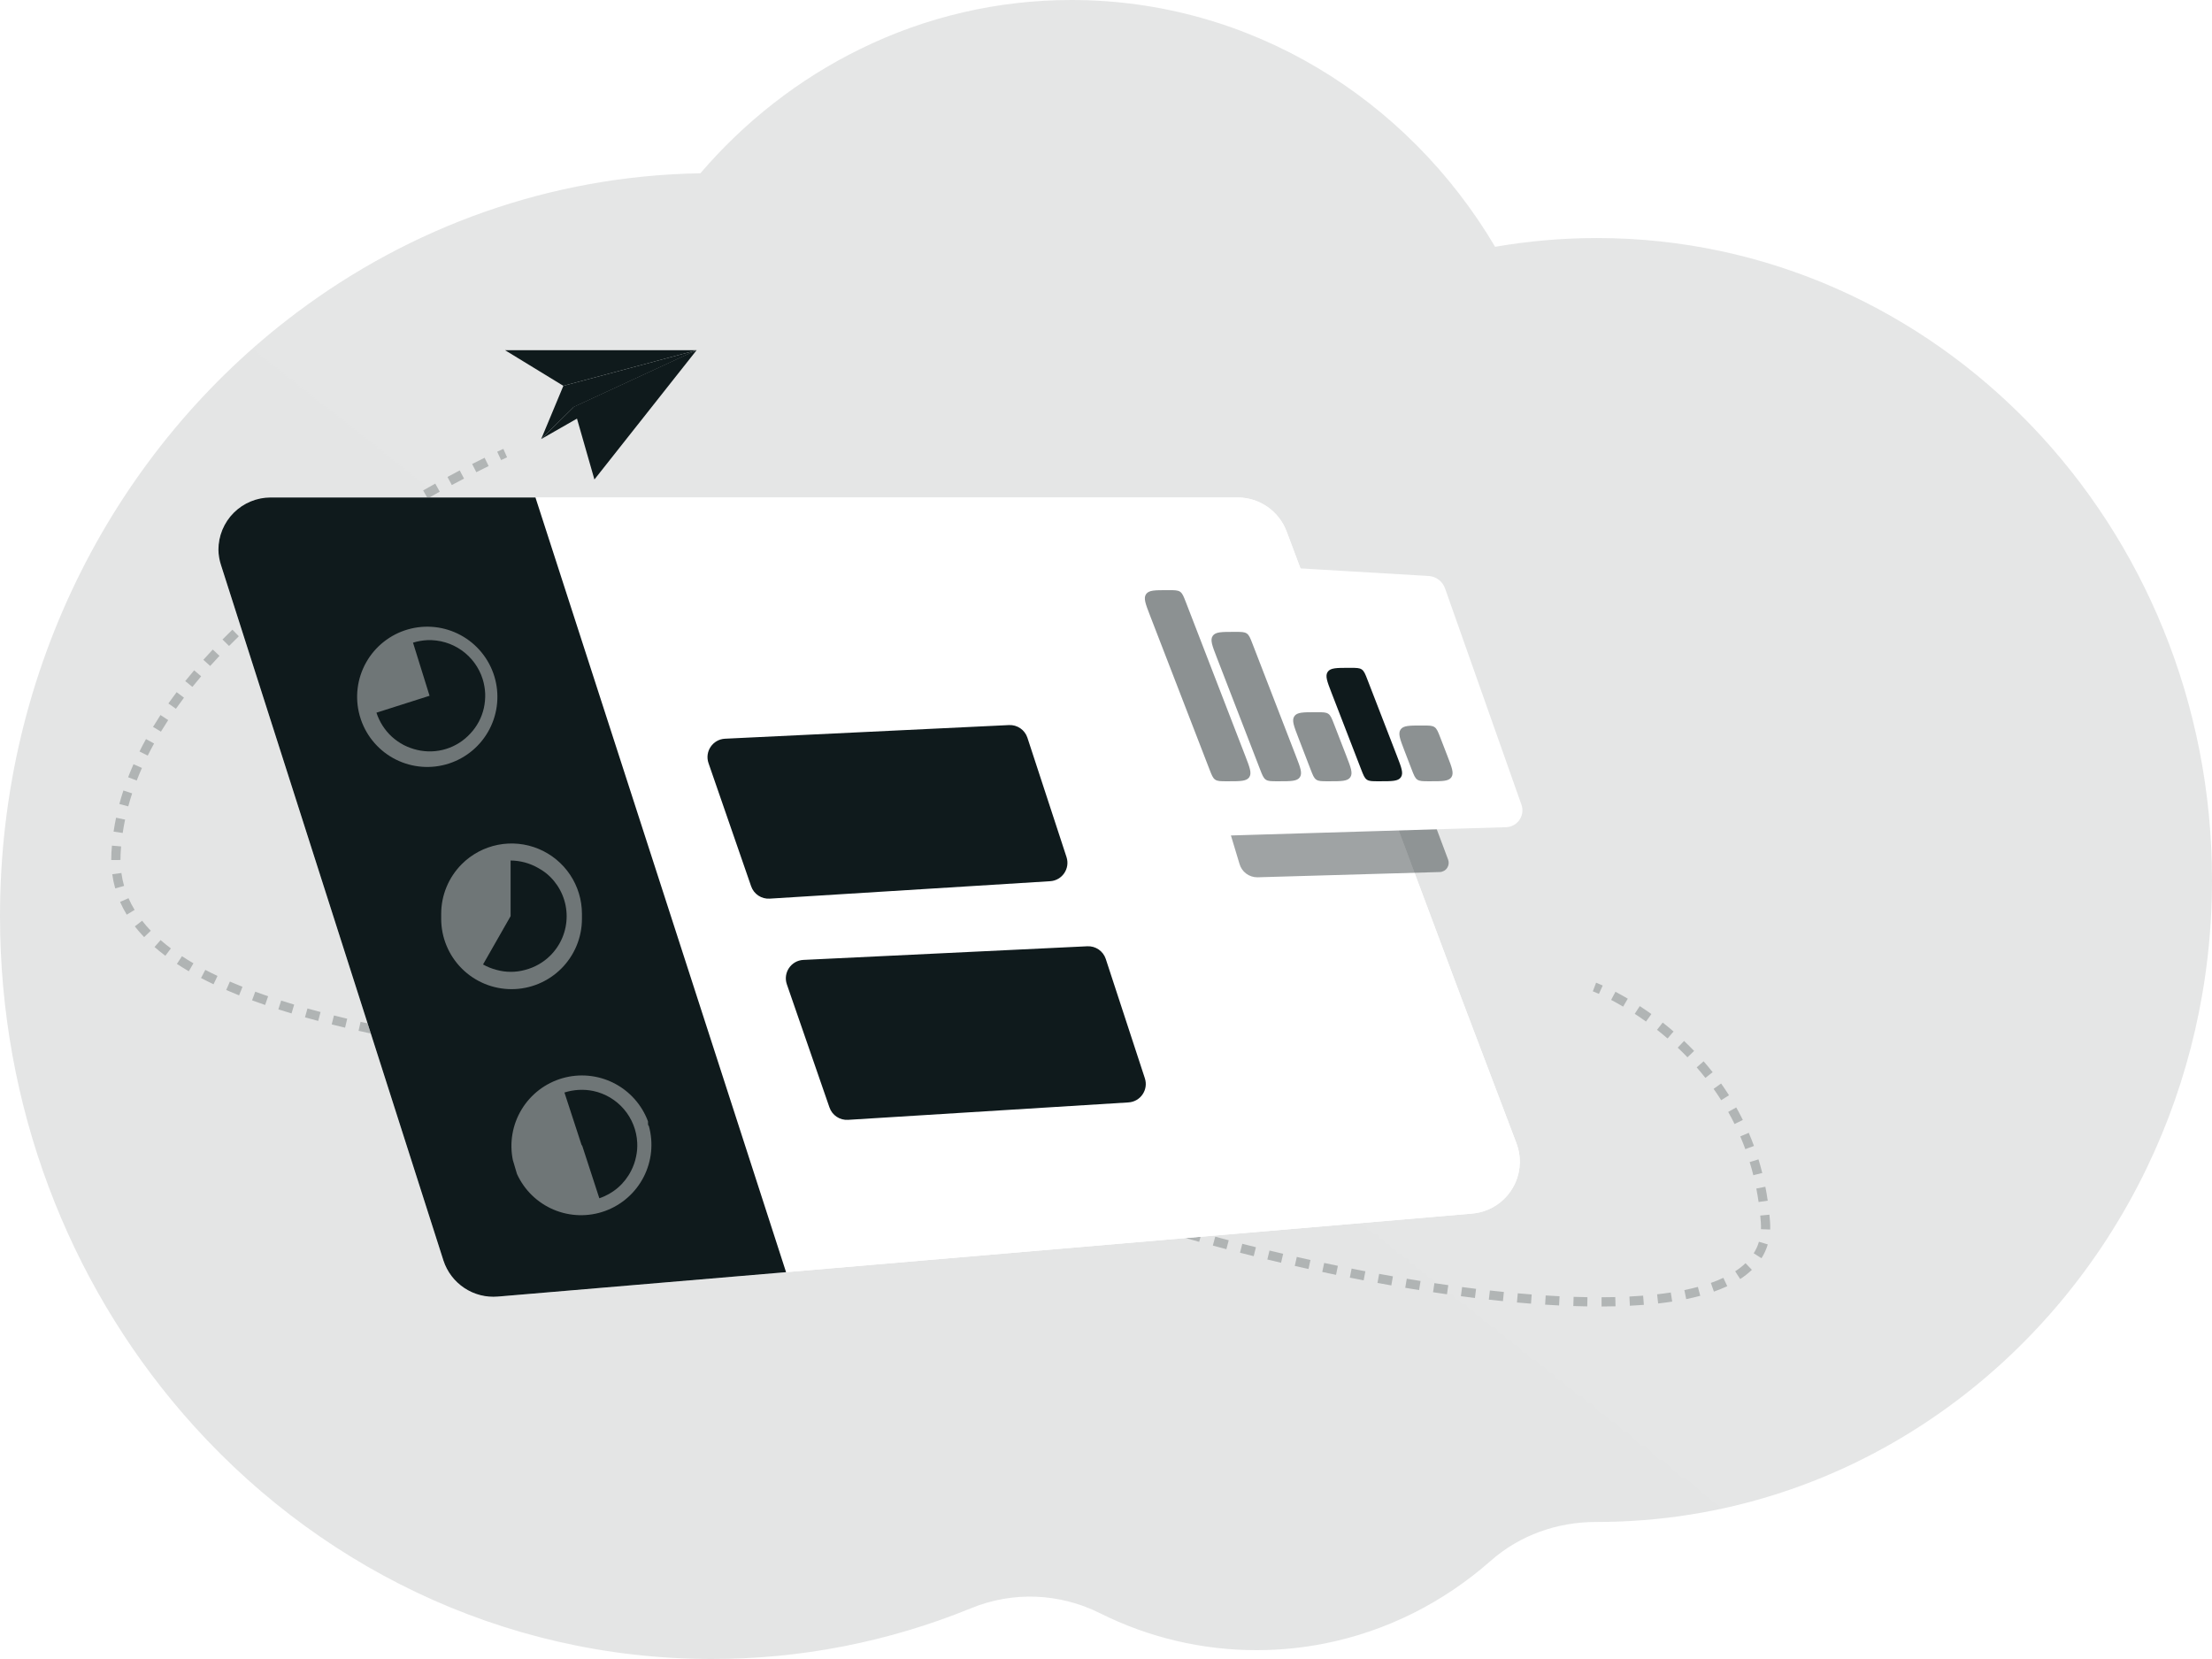<svg width="480" height="360" viewBox="0 0 480 360" fill="none" xmlns="http://www.w3.org/2000/svg">
<g clip-path="url(#clip0_1_25)">
<path opacity="0.2" d="M0 198.78C0 240.238 14.945 278.016 39.539 306.566C67.753 339.331 108.667 359.931 154.273 360C173.644 360.043 192.837 356.294 210.768 348.964C219.819 345.265 229.95 345.69 238.716 350.071C249.258 355.346 260.885 358.089 272.673 358.081C277.696 358.081 282.615 357.587 287.373 356.648C300.953 353.978 313.313 347.658 323.463 338.708C329.841 333.081 338.01 330.252 346.36 330.262H346.502C374.091 330.262 399.717 321.53 420.994 306.566C440.015 293.206 455.548 274.87 465.898 253.342C474.92 234.58 480 213.388 480 190.958C480 114.028 420.226 51.653 346.502 51.653C338.986 51.653 331.622 52.316 324.439 53.552C305.418 21.42 271.355 4.22381e-05 232.499 4.22381e-05C216.59 -0.014 200.892 3.634 186.619 10.661C173.379 17.148 161.608 26.366 151.979 37.6C119.281 38.144 89.048 49.29 64.303 67.891C25.351 97.155 0 144.882 0 198.781V198.78Z" fill="url(#paint0_linear_1_25)"/>
<path opacity="0.24" fill-rule="evenodd" clip-rule="evenodd" d="M109.224 97.41L110.036 99.237L110.016 99.246L109.955 99.273L109.707 99.385C109.488 99.485 109.163 99.635 108.739 99.834L107.89 98.023C108.32 97.821 108.652 97.668 108.878 97.566L109.134 97.449L109.2 97.419L109.224 97.409V97.41ZM102.453 100.688C103.45 100.181 104.354 99.73 105.153 99.338L106.035 101.133C105.244 101.521 104.348 101.968 103.36 102.47L102.453 100.688ZM97.097 103.496C98.027 102.994 98.917 102.521 99.762 102.078L100.691 103.849C99.853 104.288 98.971 104.758 98.047 105.256L97.097 103.496ZM91.823 106.423C92.724 105.91 93.602 105.416 94.453 104.944L95.423 106.693C94.579 107.161 93.708 107.651 92.814 108.161L91.823 106.423ZM86.591 109.488C87.478 108.955 88.349 108.438 89.203 107.938L90.213 109.663C89.366 110.16 88.501 110.673 87.622 111.202L86.591 109.488ZM81.474 112.648C82.335 112.102 83.187 111.569 84.029 111.049L85.079 112.751C84.245 113.267 83.399 113.795 82.545 114.337L81.474 112.648ZM76.409 115.949C77.244 115.39 78.082 114.836 78.924 114.288L80.016 115.963C79.181 116.507 78.35 117.056 77.522 117.611L76.409 115.949ZM71.431 119.38C72.261 118.791 73.091 118.212 73.915 117.644L75.049 119.29C74.232 119.854 73.411 120.427 72.588 121.011L71.431 119.38ZM66.558 122.94C67.362 122.334 68.171 121.734 68.985 121.14L70.165 122.755C69.365 123.34 68.563 123.934 67.761 124.537L66.558 122.94ZM61.787 126.65C62.574 126.018 63.363 125.394 64.153 124.78L65.381 126.359C64.599 126.967 63.818 127.584 63.039 128.209L61.787 126.65ZM57.136 130.517C57.901 129.858 58.67 129.207 59.443 128.565L60.722 130.103C59.958 130.738 59.197 131.381 58.441 132.032L57.136 130.517ZM52.626 134.552C53.365 133.864 54.111 133.184 54.862 132.512L56.195 134.003C55.453 134.667 54.717 135.338 53.987 136.016L52.626 134.552ZM48.279 138.767C48.988 138.048 49.705 137.338 50.43 136.635L51.822 138.072C51.107 138.764 50.4 139.464 49.702 140.172L48.279 138.767ZM44.122 143.178C44.796 142.427 45.481 141.683 46.175 140.947L47.63 142.318C46.947 143.043 46.274 143.775 45.611 144.514L44.122 143.178ZM40.193 147.801C40.826 147.013 41.472 146.233 42.129 145.46L43.653 146.755C43.009 147.512 42.376 148.278 41.753 149.053L40.193 147.801ZM36.536 152.649C37.12 151.821 37.718 151.003 38.329 150.194L39.925 151.399C39.325 152.193 38.74 152.994 38.171 153.802L36.536 152.649ZM33.208 157.733C33.731 156.867 34.27 156.01 34.825 155.163L36.498 156.26C35.957 157.086 35.431 157.922 34.92 158.767L33.208 157.733ZM30.268 163.074C30.718 162.167 31.19 161.268 31.682 160.376L33.434 161.341C32.957 162.205 32.499 163.08 32.059 163.964L30.268 163.074ZM27.803 168.657C28.169 167.709 28.558 166.768 28.971 165.834L30.801 166.642C30.401 167.548 30.023 168.459 29.669 169.377L27.803 168.657ZM25.9 174.465C26.165 173.481 26.458 172.503 26.776 171.533L28.676 172.157C28.369 173.092 28.087 174.035 27.831 174.985L25.9 174.465ZM24.647 180.458C24.797 179.446 24.978 178.44 25.187 177.441L27.145 177.851C26.943 178.813 26.77 179.78 26.625 180.752L24.647 180.458ZM24.18 185.035C24.208 184.522 24.245 184.011 24.289 183.5L26.281 183.674C26.239 184.163 26.204 184.654 26.177 185.146C26.149 185.642 26.137 186.132 26.14 186.615L24.14 186.629C24.137 186.103 24.15 185.572 24.18 185.035ZM25.002 192.784C24.716 191.776 24.502 190.748 24.359 189.71L26.341 189.438C26.472 190.397 26.669 191.33 26.926 192.239L25.002 192.784ZM27.5 198.483C26.959 197.592 26.476 196.667 26.056 195.713L27.886 194.908C28.268 195.775 28.71 196.621 29.21 197.446L27.5 198.483ZM31.277 203.353C30.565 202.612 29.891 201.836 29.258 201.026L30.836 199.796C31.427 200.552 32.056 201.277 32.721 201.969L31.277 203.353ZM35.879 207.401C35.073 206.796 34.29 206.161 33.53 205.499L34.846 203.993C35.552 204.61 36.298 205.213 37.081 205.802L35.879 207.401ZM40.969 210.762C40.095 210.252 39.235 209.72 38.389 209.164L39.489 207.493C40.304 208.029 41.134 208.543 41.977 209.035L40.969 210.762ZM46.34 213.585C45.426 213.152 44.52 212.7 43.624 212.23L44.553 210.459C45.41 210.908 46.293 211.348 47.198 211.778L46.34 213.585ZM51.882 215.993C50.932 215.614 50 215.227 49.088 214.831L49.883 212.997C50.777 213.384 51.69 213.764 52.623 214.135L51.882 215.993ZM346.739 213.399C346.983 213.5 347.337 213.652 347.787 213.856L346.959 215.677C346.549 215.49 346.135 215.312 345.718 215.143L345.657 215.118L345.643 215.113L345.64 215.112L345.997 214.178L346.353 213.244H346.354L346.356 213.245L346.362 213.247L346.383 213.255L346.458 213.285C346.523 213.31 346.617 213.348 346.739 213.399ZM57.533 218.079C56.573 217.75 55.627 217.415 54.696 217.072L55.388 215.195C56.303 215.532 57.234 215.863 58.181 216.187L57.533 218.079ZM350.548 215.214C351.355 215.639 352.256 216.137 353.23 216.711L352.214 218.434C351.36 217.93 350.493 217.447 349.616 216.984L350.548 215.214ZM63.262 219.912C62.297 219.623 61.344 219.329 60.403 219.028L61.012 217.123C61.94 217.419 62.882 217.71 63.836 217.996L63.262 219.912ZM355.827 218.322C356.68 218.878 357.521 219.453 358.349 220.046L357.184 221.672C356.38 221.096 355.564 220.538 354.735 219.998L355.827 218.322ZM69.05 221.541C68.083 221.285 67.126 221.024 66.18 220.758L66.72 218.832C67.658 219.096 68.605 219.354 69.562 219.608L69.05 221.541ZM74.883 223.005C73.906 222.772 72.938 222.536 71.978 222.296L72.464 220.356C73.416 220.594 74.376 220.828 75.345 221.059L74.883 223.005ZM80.75 224.331C79.762 224.118 78.78 223.902 77.806 223.682L78.246 221.731C79.214 221.95 80.189 222.165 81.171 222.376L80.75 224.331ZM360.807 221.892C361.607 222.521 362.392 223.168 363.163 223.832L361.857 225.347C361.109 224.702 360.347 224.074 359.571 223.464L360.807 221.892ZM86.623 225.54C85.638 225.346 84.653 225.148 83.669 224.945L84.072 222.986C85.045 223.187 86.024 223.384 87.009 223.577L86.623 225.54ZM92.503 226.652C91.518 226.473 90.536 226.291 89.559 226.106L89.93 224.141C90.903 224.325 91.88 224.506 92.861 224.684L92.503 226.652ZM98.407 227.687C97.424 227.52 96.444 227.352 95.467 227.181L95.812 225.211C96.785 225.381 97.762 225.549 98.742 225.715L98.407 227.687ZM365.438 225.886C366.182 226.589 366.909 227.31 367.619 228.048L366.177 229.434C365.489 228.719 364.785 228.021 364.064 227.339L365.438 225.886ZM104.326 228.657C103.337 228.5 102.35 228.341 101.367 228.18L101.69 226.206C102.671 226.367 103.654 226.525 104.64 226.682L104.326 228.657ZM110.245 229.573C109.255 229.424 108.267 229.273 107.28 229.12L107.586 227.144C108.57 227.296 109.555 227.446 110.543 227.595L110.245 229.573ZM116.165 230.446C115.178 230.303 114.19 230.159 113.204 230.014L113.496 228.035C114.48 228.18 115.465 228.324 116.451 228.466L116.165 230.446ZM122.094 231.286C121.105 231.149 120.117 231.01 119.129 230.869L119.41 228.889L122.37 229.306L122.094 231.286ZM128.021 232.104C127.034 231.969 126.045 231.834 125.056 231.697L125.329 229.716C126.317 229.852 127.305 229.988 128.291 230.122L128.021 232.104ZM369.685 230.304C370.357 231.074 371.009 231.861 371.642 232.663L370.071 233.901C369.459 233.125 368.828 232.364 368.178 231.619L369.685 230.304ZM133.945 232.907L130.988 232.507L131.257 230.525L134.213 230.925L133.945 232.907ZM139.88 233.708L136.916 233.308L137.183 231.326L140.148 231.726L139.88 233.708ZM145.808 234.513L142.831 234.107L143.1 232.125L146.08 232.532L145.808 234.513ZM151.723 235.334L148.761 234.92L149.036 232.939C150.029 233.077 151.018 233.215 152.002 233.354L151.723 235.334ZM157.619 236.182C156.648 236.039 155.671 235.897 154.689 235.756L154.973 233.776C155.958 233.918 156.937 234.06 157.91 234.203L157.619 236.182ZM163.541 237.077C162.569 236.926 161.589 236.775 160.601 236.626L160.9 234.649C161.89 234.798 162.873 234.949 163.849 235.101L163.541 237.077ZM373.479 235.12C374.07 235.956 374.64 236.806 375.188 237.671L373.498 238.74C372.969 237.905 372.419 237.083 371.847 236.277L373.479 235.12ZM169.445 238.031C168.471 237.868 167.487 237.706 166.493 237.545L166.812 235.571C167.81 235.732 168.798 235.895 169.777 236.059L169.445 238.031ZM175.326 239.066C174.338 238.884 173.35 238.706 172.361 238.532L172.707 236.562C173.713 236.739 174.707 236.918 175.689 237.099L175.326 239.066ZM181.176 240.209C180.204 240.008 179.217 239.81 178.215 239.614L178.598 237.651C179.607 237.848 180.602 238.048 181.582 238.251L181.176 240.209ZM186.986 241.5C186.028 241.272 185.051 241.047 184.054 240.826L184.487 238.873C185.493 239.096 186.482 239.324 187.451 239.555L186.986 241.5ZM192.736 242.997C191.772 242.723 190.805 242.46 189.835 242.209L190.337 240.273C191.343 240.534 192.325 240.8 193.284 241.073L192.736 242.997ZM376.762 240.308C377.256 241.189 377.734 242.095 378.193 243.026L376.399 243.91C375.962 243.023 375.502 242.149 375.018 241.287L376.762 240.308ZM198.375 244.785C197.428 244.449 196.475 244.131 195.517 243.829L196.119 241.922C197.126 242.239 198.102 242.565 199.045 242.9L198.375 244.785ZM203.777 246.999C202.9 246.582 202.011 246.191 201.112 245.825L201.867 243.973C202.803 244.353 203.728 244.761 204.64 245.195L203.777 246.999ZM379.477 245.816C379.874 246.744 380.252 247.696 380.609 248.67L378.731 249.357C378.391 248.429 378.027 247.511 377.638 246.603L379.477 245.816ZM207.559 249.098C207.172 248.845 206.778 248.603 206.379 248.37L207.387 246.643C207.825 246.898 208.247 247.158 208.653 247.424C209.039 247.676 209.441 247.93 209.859 248.187L208.814 249.892C208.392 249.633 207.974 249.368 207.559 249.098ZM214.233 252.893C213.322 252.432 212.418 251.955 211.523 251.463L212.487 249.711C213.326 250.173 214.21 250.639 215.137 251.109L214.233 252.893ZM381.587 251.579C381.882 252.543 382.157 253.528 382.409 254.534L380.469 255.02C380.229 254.062 379.964 253.11 379.675 252.166L381.587 251.579ZM219.821 255.543C218.843 255.107 217.895 254.671 216.979 254.238L217.835 252.43C218.737 252.857 219.671 253.286 220.636 253.717L219.821 255.543ZM225.445 257.932C224.468 257.536 223.513 257.14 222.581 256.744L223.362 254.903C224.284 255.294 225.229 255.686 226.196 256.078L225.445 257.932ZM231.147 260.151C230.168 259.785 229.205 259.417 228.26 259.05L228.986 257.186C229.922 257.55 230.877 257.914 231.849 258.278L231.147 260.151ZM383.078 257.524C383.273 258.512 383.445 259.518 383.595 260.543L381.616 260.832C381.473 259.854 381.307 258.88 381.116 257.911L383.078 257.524ZM236.905 262.233C235.932 261.893 234.961 261.548 233.992 261.198L234.672 259.317C235.622 259.66 236.587 260.003 237.565 260.345L236.905 262.233ZM242.698 264.194C241.709 263.869 240.732 263.543 239.766 263.217L240.408 261.322C241.367 261.647 242.339 261.971 243.321 262.293L242.698 264.194ZM248.506 266.045C247.529 265.742 246.553 265.436 245.578 265.125L246.185 263.22C247.146 263.526 248.117 263.831 249.097 264.135L248.506 266.045ZM383.964 263.583C384.013 264.092 384.057 264.606 384.095 265.125C384.137 265.685 384.148 266.246 384.127 266.807L382.129 266.732C382.146 266.261 382.137 265.774 382.1 265.271C382.064 264.772 382.022 264.274 381.973 263.776L383.964 263.583ZM254.348 267.805C253.372 267.519 252.396 267.229 251.422 266.936L251.999 265.021C252.962 265.311 253.933 265.599 254.91 265.885L254.348 267.805ZM260.223 269.479C259.241 269.207 258.266 268.933 257.296 268.656L257.844 266.733C258.809 267.008 259.78 267.281 260.757 267.552L260.223 269.479ZM266.125 271.072C265.143 270.814 264.162 270.553 263.182 270.289L263.703 268.358C264.675 268.62 265.652 268.88 266.633 269.137L266.125 271.072ZM383.606 270.034C383.291 271.091 382.831 272.099 382.241 273.03L380.55 271.961C381.043 271.185 381.426 270.344 381.689 269.462L383.606 270.034ZM272.05 272.584C271.057 272.338 270.068 272.089 269.082 271.837L269.577 269.899C270.558 270.15 271.543 270.398 272.532 270.643L272.05 272.584ZM277.987 274.016C276.992 273.783 276 273.547 275.01 273.308L275.479 271.364C276.464 271.602 277.452 271.836 278.443 272.068L277.987 274.016ZM283.941 275.368C282.947 275.149 281.954 274.927 280.961 274.701L281.404 272.751C282.391 272.975 283.38 273.196 284.371 273.414L283.941 275.368ZM289.917 276.64C288.92 276.435 287.924 276.226 286.928 276.014L287.344 274.058C288.336 274.269 289.328 274.477 290.32 274.681L289.917 276.64ZM380.161 275.553C379.378 276.296 378.528 276.964 377.621 277.549L376.53 275.873C377.332 275.356 378.085 274.766 378.777 274.109L380.161 275.553ZM295.911 277.83C294.911 277.639 293.91 277.444 292.909 277.245L293.299 275.283C294.295 275.481 295.291 275.675 296.286 275.865L295.911 277.83ZM301.914 278.931C300.915 278.756 299.915 278.576 298.913 278.392L299.274 276.425C300.271 276.608 301.267 276.787 302.261 276.962L301.914 278.931ZM374.814 279.099C373.903 279.526 372.936 279.918 371.917 280.277L371.254 278.39C372.175 278.068 373.08 277.7 373.964 277.288L374.814 279.099ZM307.942 279.943C306.942 279.783 305.939 279.619 304.935 279.45L305.265 277.478C306.265 277.646 307.262 277.809 308.257 277.968L307.942 279.943ZM313.993 280.856C312.984 280.712 311.976 280.564 310.968 280.412L311.267 278.435C312.273 278.587 313.276 278.734 314.274 278.876L313.993 280.856ZM368.955 281.188C367.976 281.451 366.959 281.689 365.905 281.904L365.505 279.944C366.489 279.744 367.467 279.515 368.437 279.256L368.955 281.188ZM320.059 281.66C319.042 281.535 318.026 281.405 317.01 281.27L317.273 279.288C318.288 279.423 319.298 279.552 320.303 279.675L320.059 281.66ZM326.135 282.344C325.115 282.24 324.096 282.131 323.077 282.016L323.301 280.029C324.32 280.144 325.332 280.252 326.338 280.354L326.135 282.344ZM362.864 282.445C361.875 282.597 360.859 282.732 359.817 282.851L359.591 280.863C360.583 280.751 361.572 280.62 362.559 280.468L362.864 282.445ZM332.222 282.891C331.205 282.812 330.189 282.727 329.174 282.636L329.354 280.644C330.369 280.735 331.377 280.82 332.377 280.897L332.222 282.891ZM338.321 283.281C337.309 283.231 336.297 283.174 335.285 283.108L335.413 281.113C336.425 281.177 337.428 281.235 338.42 281.284L338.321 283.281ZM356.714 283.148C355.723 283.227 354.712 283.292 353.682 283.344L353.581 281.347C354.574 281.296 355.565 281.232 356.556 281.154L356.714 283.148ZM344.435 283.485C343.425 283.469 342.416 283.444 341.407 283.41L341.474 281.411C342.484 281.445 343.482 281.47 344.467 281.486L344.435 283.485ZM350.566 283.462C349.573 283.487 348.564 283.501 347.541 283.505L347.534 281.505C348.543 281.501 349.537 281.487 350.515 281.462L350.566 283.462Z" fill="#0F1A1C"/>
<path d="M47.943 122.571L96.231 273.55C97.031 275.987 98.629 278.084 100.768 279.5C102.907 280.916 105.461 281.57 108.017 281.355L171.343 275.995L319.356 263.351C321.597 263.178 323.736 262.342 325.5 260.948C327.264 259.555 328.573 257.668 329.26 255.528C329.716 254.107 329.887 252.61 329.763 251.123C329.657 250.055 329.412 249.005 329.034 248.001L317.196 216.78L295.784 159.542L279.185 115.312C278.37 113.149 276.915 111.285 275.014 109.97C273.113 108.654 270.856 107.95 268.544 107.95H58.741C55.733 107.95 52.847 109.145 50.72 111.273C48.593 113.4 47.398 116.285 47.397 119.293C47.413 120.407 47.597 121.512 47.943 122.571Z" fill="white"/>
<path d="M47.943 122.571L96.231 273.55C97.031 275.987 98.629 278.084 100.768 279.5C102.907 280.916 105.461 281.57 108.017 281.355L171.343 275.995L319.356 263.351C321.597 263.178 323.736 262.342 325.5 260.948C327.264 259.555 328.573 257.668 329.26 255.528C329.716 254.107 329.887 252.61 329.763 251.123C329.657 250.055 329.412 249.005 329.034 248.001L317.196 216.78L295.784 159.542L279.185 115.312C278.37 113.149 276.915 111.285 275.014 109.97C273.113 108.654 270.856 107.95 268.544 107.95H58.741C55.733 107.95 52.847 109.145 50.72 111.273C48.593 113.4 47.398 116.285 47.397 119.293C47.413 120.407 47.597 121.512 47.943 122.571Z" fill="white"/>
<path d="M170.575 276.06L108.017 281.355C105.461 281.57 102.907 280.916 100.769 279.5C98.63 278.083 97.032 275.987 96.232 273.55L47.942 122.571C47.596 121.512 47.411 120.407 47.396 119.293C47.396 117.803 47.689 116.328 48.259 114.952C48.829 113.575 49.664 112.324 50.718 111.271C51.771 110.218 53.022 109.382 54.398 108.812C55.775 108.243 57.25 107.949 58.74 107.95H116.193L170.575 276.06Z" fill="url(#paint1_linear_1_25)"/>
<path d="M227.879 191.221C230.492 191.059 232.247 188.472 231.432 185.984L222.949 160.089C222.676 159.257 222.138 158.537 221.416 158.041C220.695 157.544 219.831 157.297 218.956 157.339L157.335 160.3C154.669 160.428 152.874 163.082 153.747 165.604L162.995 192.321C163.281 193.147 163.83 193.856 164.557 194.341C165.285 194.826 166.151 195.058 167.023 195.004L227.879 191.221Z" fill="#0F1A1C"/>
<path d="M244.879 239.221C247.492 239.059 249.247 236.472 248.432 233.984L239.949 208.089C239.676 207.257 239.138 206.537 238.416 206.041C237.695 205.544 236.831 205.297 235.956 205.339L174.335 208.3C171.669 208.428 169.874 211.082 170.747 213.604L179.995 240.321C180.281 241.147 180.83 241.856 181.557 242.341C182.285 242.826 183.151 243.058 184.023 243.004L244.879 239.221Z" fill="#0F1A1C"/>
<g opacity="0.4" filter="url(#filter0_f_1_25)">
<path d="M253.012 134.539L268.96 187.432C269.195 188.284 269.706 189.034 270.412 189.566C271.117 190.098 271.979 190.381 272.863 190.372L312.422 189.23C312.74 189.221 313.051 189.136 313.33 188.982C313.609 188.829 313.847 188.611 314.024 188.347C314.202 188.083 314.314 187.78 314.351 187.464C314.388 187.148 314.35 186.828 314.238 186.53L294.237 133.13C294.101 132.767 293.863 132.452 293.552 132.222C293.24 131.992 292.868 131.858 292.482 131.835L256.576 129.726C255.985 129.701 255.398 129.821 254.864 130.075C254.331 130.33 253.868 130.712 253.517 131.187C253.165 131.662 252.935 132.216 252.847 132.8C252.759 133.385 252.816 133.982 253.012 134.539Z" fill="#0F1A1C"/>
</g>
<path d="M330.082 174.424L313.587 127.723C313.334 126.973 312.867 126.314 312.242 125.828C311.618 125.343 310.864 125.051 310.075 124.991L240.557 120.88C239.965 120.862 239.378 120.987 238.845 121.245C238.312 121.503 237.849 121.886 237.496 122.361C237.143 122.836 236.91 123.39 236.818 123.975C236.726 124.56 236.776 125.158 236.966 125.719L252.915 178.639C253.153 179.491 253.663 180.242 254.367 180.778C255.072 181.313 255.932 181.604 256.817 181.605L326.908 179.497C327.493 179.464 328.062 179.29 328.566 178.992C329.07 178.693 329.495 178.278 329.806 177.781C330.117 177.284 330.304 176.72 330.352 176.136C330.4 175.552 330.308 174.965 330.082 174.424Z" fill="white"/>
<path d="M295.375 166.976C295.853 168.213 296.093 168.832 296.604 169.182C297.115 169.533 297.778 169.533 299.105 169.533H299.425C302.073 169.533 303.397 169.533 303.993 168.663C304.589 167.794 304.111 166.559 303.156 164.089L296.729 147.477C296.25 146.239 296.01 145.621 295.499 145.27C294.988 144.92 294.325 144.92 292.998 144.92H292.678C290.03 144.92 288.706 144.92 288.11 145.79C287.514 146.659 287.992 147.894 288.947 150.363L295.375 166.976Z" fill="#0F1A1C"/>
<g opacity="0.48">
<path d="M306.33 166.969C306.808 168.21 307.047 168.83 307.558 169.181C308.07 169.532 308.734 169.532 310.063 169.532H310.377C313.026 169.532 314.35 169.532 314.946 168.663C315.542 167.793 315.064 166.558 314.107 164.089L312.521 159.99C312.042 158.753 311.803 158.135 311.292 157.785C310.781 157.434 310.117 157.434 308.791 157.434H308.486C305.842 157.434 304.52 157.434 303.924 158.302C303.328 159.17 303.803 160.404 304.753 162.871L306.33 166.969Z" fill="url(#paint2_linear_1_25)"/>
<path d="M284.397 166.971C284.875 168.211 285.114 168.831 285.625 169.182C286.137 169.533 286.801 169.533 288.13 169.533H288.445C291.093 169.533 292.418 169.533 293.013 168.663C293.609 167.793 293.131 166.558 292.175 164.088L289.47 157.102C288.991 155.865 288.752 155.247 288.241 154.897C287.73 154.547 287.066 154.547 285.74 154.547H285.437C282.792 154.547 281.47 154.547 280.874 155.415C280.278 156.283 280.754 157.517 281.705 159.985L284.397 166.971Z" fill="url(#paint3_linear_1_25)"/>
<path d="M273.442 166.976C273.921 168.213 274.16 168.832 274.671 169.182C275.182 169.533 275.846 169.533 277.173 169.533H277.493C280.141 169.533 281.465 169.533 282.061 168.663C282.657 167.794 282.179 166.559 281.223 164.089L271.778 139.672C271.299 138.434 271.06 137.816 270.549 137.465C270.038 137.115 269.374 137.115 268.047 137.115H267.727C265.079 137.115 263.755 137.115 263.159 137.984C262.563 138.854 263.041 140.088 263.996 142.558L273.442 166.976Z" fill="url(#paint4_linear_1_25)"/>
<path d="M262.463 166.974C262.942 168.213 263.181 168.832 263.692 169.182C264.203 169.533 264.867 169.533 266.194 169.533H266.516C269.163 169.533 270.486 169.533 271.082 168.664C271.678 167.795 271.201 166.56 270.247 164.091L257.312 130.619C256.833 129.381 256.594 128.762 256.083 128.412C255.572 128.061 254.908 128.061 253.581 128.061H253.259C250.612 128.061 249.289 128.061 248.693 128.93C248.097 129.799 248.574 131.034 249.528 133.503L262.463 166.974Z" fill="url(#paint5_linear_1_25)"/>
</g>
<g opacity="0.4">
<path fill-rule="evenodd" clip-rule="evenodd" d="M78.02 155.171C76.981 151.318 77.497 147.211 79.457 143.735C81.417 140.259 84.663 137.691 88.498 136.585C92.332 135.479 96.447 135.924 99.957 137.823C103.467 139.721 106.091 142.923 107.264 146.737C108.436 150.552 108.064 154.674 106.226 158.217C104.389 161.759 101.234 164.438 97.44 165.677C93.647 166.916 89.519 166.616 85.945 164.84C82.371 163.065 79.637 159.957 78.332 156.186L78.176 155.691L78.02 155.171ZM93.214 150.982L89.624 139.457C90.637 139.144 91.686 138.961 92.745 138.91C95.394 138.811 98.003 139.585 100.17 141.113C102.337 142.64 103.942 144.837 104.739 147.366C105.051 148.38 105.235 149.428 105.285 150.488C105.318 151.545 105.222 152.602 104.999 153.636C104.539 155.703 103.533 157.608 102.085 159.152C100.658 160.723 98.837 161.884 96.811 162.515C94.785 163.146 92.627 163.224 90.56 162.742C89.541 162.504 88.554 162.146 87.62 161.675C86.68 161.179 85.806 160.567 85.018 159.854C83.482 158.432 82.336 156.641 81.688 154.651L93.214 150.982ZM111.296 251.773C110.514 247.996 111.187 244.063 113.181 240.761C115.175 237.459 118.342 235.033 122.049 233.967C125.756 232.901 129.729 233.275 133.172 235.014C136.615 236.753 139.274 239.728 140.617 243.344V243.838C140.617 243.994 140.617 244.176 140.799 244.332C141.83 248.037 141.425 251.995 139.665 255.414C137.905 258.834 134.919 261.463 131.305 262.778C127.691 264.092 123.713 263.994 120.168 262.504C116.623 261.014 113.77 258.241 112.18 254.739C112.102 254.492 112.031 254.244 111.959 253.997C111.889 253.749 111.815 253.502 111.738 253.256C111.677 253.059 111.62 252.86 111.567 252.661C111.49 252.361 111.399 252.065 111.296 251.773ZM122.483 237.073L126.229 248.547L126.308 248.521L130.054 260.021C131.546 259.523 132.925 258.736 134.113 257.705C135.3 256.674 136.273 255.418 136.975 254.011C137.452 253.073 137.802 252.076 138.015 251.045C138.245 250.021 138.332 248.97 138.275 247.923C138.139 245.267 137.129 242.73 135.402 240.707C133.675 238.683 131.329 237.287 128.727 236.735C126.651 236.313 124.501 236.43 122.483 237.073ZM100.21 187.509C98.792 188.927 97.667 190.611 96.9 192.464C96.132 194.317 95.737 196.302 95.737 198.308V199.374C95.737 201.38 96.132 203.365 96.9 205.218C97.667 207.071 98.792 208.755 100.21 210.173C101.628 211.591 103.312 212.716 105.165 213.483C107.018 214.251 109.003 214.646 111.009 214.646C113.015 214.646 115 214.251 116.853 213.483C118.706 212.716 120.39 211.591 121.808 210.173C123.226 208.755 124.351 207.071 125.118 205.218C125.886 203.365 126.281 201.38 126.281 199.374V198.308C126.281 195.287 125.386 192.334 123.708 189.822C122.03 187.311 119.645 185.353 116.854 184.197C114.063 183.041 110.992 182.739 108.03 183.328C105.067 183.918 102.346 185.373 100.21 187.509ZM110.801 198.802V186.73C112.913 186.746 114.984 187.311 116.811 188.369C117.766 188.883 118.642 189.531 119.413 190.294C120.538 191.412 121.431 192.742 122.041 194.207C122.65 195.672 122.963 197.243 122.963 198.829C122.962 200.416 122.648 201.986 122.038 203.451C121.428 204.915 120.534 206.244 119.408 207.362C117.902 208.855 116.027 209.923 113.975 210.458C111.933 211.03 109.773 211.03 107.731 210.458C106.713 210.195 105.734 209.801 104.817 209.287L110.801 198.802Z" fill="white"/>
</g>
<path d="M151.154 76H109.604L122.249 83.727L151.154 76Z" fill="url(#paint6_linear_1_25)"/>
<path d="M151.154 76L124.486 88.332L128.987 104.047L151.154 76Z" fill="url(#paint7_linear_1_25)"/>
<path d="M117.435 95.279L124.486 88.332L151.154 76L117.435 95.279Z" fill="url(#paint8_linear_1_25)"/>
<path d="M117.435 95.279L124.486 88.332L151.154 76L122.249 83.727L117.435 95.279Z" fill="#0F1A1C"/>
</g>
<defs>
<filter id="filter0_f_1_25" x="232.807" y="109.723" width="101.558" height="100.65" filterUnits="userSpaceOnUse" color-interpolation-filters="sRGB">
<feFlood flood-opacity="0" result="BackgroundImageFix"/>
<feBlend mode="normal" in="SourceGraphic" in2="BackgroundImageFix" result="shape"/>
<feGaussianBlur stdDeviation="10" result="effect1_foregroundBlur_1_25"/>
</filter>
<linearGradient id="paint0_linear_1_25" x1="9358.08" y1="25855.9" x2="29683.7" y2="87.641" gradientUnits="userSpaceOnUse">
<stop stop-color="#0F1A1C"/>
<stop offset="1" stop-color="#0F1A1C" stop-opacity="0"/>
</linearGradient>
<linearGradient id="paint1_linear_1_25" x1="47.397" y1="107.95" x2="47.397" y2="281.395" gradientUnits="userSpaceOnUse">
<stop stop-color="#0F1A1C"/>
<stop offset="1" stop-color="#0F1A1C"/>
</linearGradient>
<linearGradient id="paint2_linear_1_25" x1="248.43" y1="128.061" x2="248.43" y2="169.533" gradientUnits="userSpaceOnUse">
<stop stop-color="#0F1A1C"/>
<stop offset="1" stop-color="#0F1A1C"/>
</linearGradient>
<linearGradient id="paint3_linear_1_25" x1="248.43" y1="128.061" x2="248.43" y2="169.533" gradientUnits="userSpaceOnUse">
<stop stop-color="#0F1A1C"/>
<stop offset="1" stop-color="#0F1A1C"/>
</linearGradient>
<linearGradient id="paint4_linear_1_25" x1="248.43" y1="128.061" x2="248.43" y2="169.533" gradientUnits="userSpaceOnUse">
<stop stop-color="#0F1A1C"/>
<stop offset="1" stop-color="#0F1A1C"/>
</linearGradient>
<linearGradient id="paint5_linear_1_25" x1="248.43" y1="128.061" x2="248.43" y2="169.533" gradientUnits="userSpaceOnUse">
<stop stop-color="#0F1A1C"/>
<stop offset="1" stop-color="#0F1A1C"/>
</linearGradient>
<linearGradient id="paint6_linear_1_25" x1="109.604" y1="76" x2="109.604" y2="104.047" gradientUnits="userSpaceOnUse">
<stop stop-color="#0F1A1C"/>
<stop offset="1" stop-color="#0F1A1C"/>
</linearGradient>
<linearGradient id="paint7_linear_1_25" x1="109.604" y1="76" x2="109.604" y2="104.047" gradientUnits="userSpaceOnUse">
<stop stop-color="#0F1A1C"/>
<stop offset="1" stop-color="#0F1A1C"/>
</linearGradient>
<linearGradient id="paint8_linear_1_25" x1="109.604" y1="76" x2="109.604" y2="104.047" gradientUnits="userSpaceOnUse">
<stop stop-color="#0F1A1C"/>
<stop offset="1" stop-color="#0F1A1C"/>
</linearGradient>
<clipPath id="clip0_1_25">
<rect width="480" height="360" fill="white"/>
</clipPath>
</defs>
</svg>
